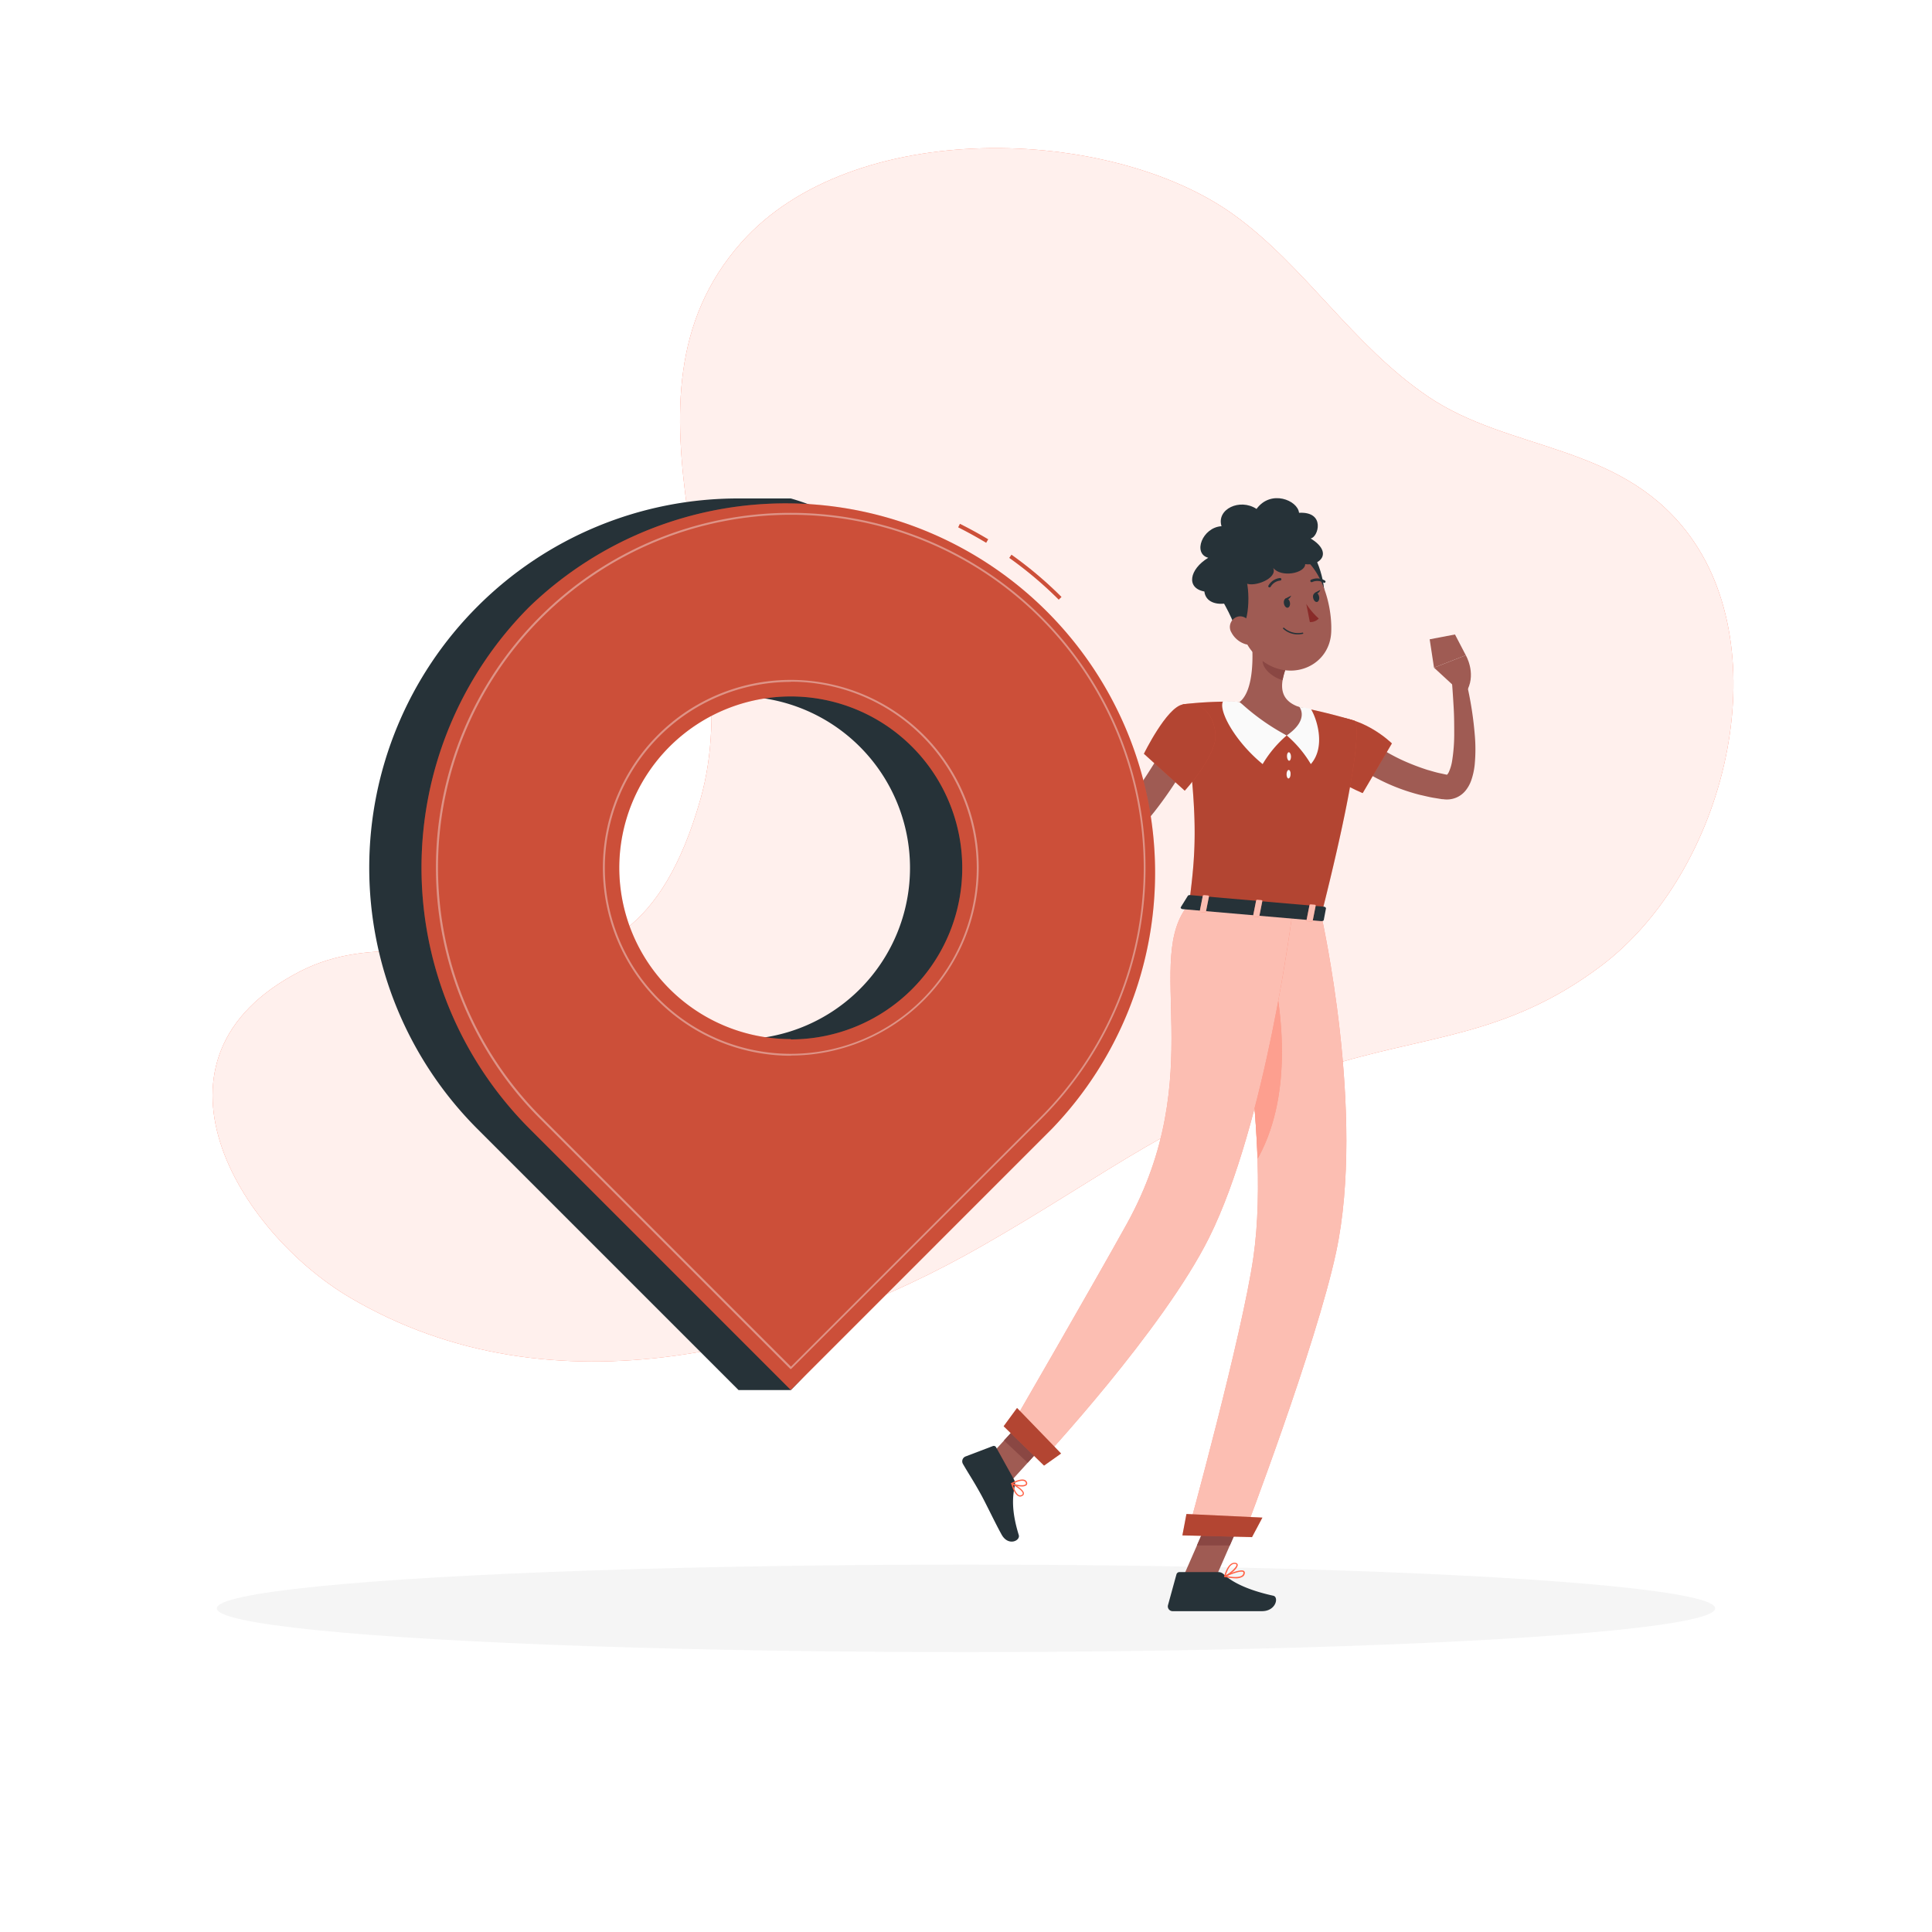 <svg class="animated" id="freepik_stories-address" xmlns="http://www.w3.org/2000/svg" viewBox="0 0 500 500" version="1.1" xmlns:xlink="http://www.w3.org/1999/xlink" xmlns:svgjs="http://svgjs.com/svgjs"><style>svg#freepik_stories-address:not(.animated) .animable {opacity: 0;}svg#freepik_stories-address.animated #freepik--Graphics--inject-23 {animation: 1.5s Infinite  linear floating;animation-delay: 0s;}            @keyframes floating {                0% {                    opacity: 1;                    transform: translateY(0px);                }                50% {                    transform: translateY(-10px);                }                100% {                    opacity: 1;                    transform: translateY(0px);                }            }        </style><g id="freepik--background-simple--inject-23" class="animable" style="transform-origin: 251.817px 195.342px;"><path d="M181.3,206.75c13.16-46.42-25.53-103.23,10.52-143.95,28.72-32.44,95.4-30.28,127.42-7.27,18.43,13.25,30.77,33.83,50.34,47.1,21,14.22,49.07,12,66.83,34.85,24,30.77,10.51,88-22.11,112.54-24.77,18.61-45.48,17.76-71.84,26.26-38.32,12.36-54.72,27-88.4,46.22-47.22,27-110.86,44.35-163.5,13.3-28.82-17-56.44-62-12.88-84.42C114.36,232.49,161.56,276.35,181.3,206.75Z" style="fill: #FF6347; transform-origin: 251.817px 195.342px;" id="elbe04sovqlek" class="animable"></path><g id="eli200bnwtcu"><path d="M181.3,206.75c13.16-46.42-25.53-103.23,10.52-143.95,28.72-32.44,95.4-30.28,127.42-7.27,18.43,13.25,30.77,33.83,50.34,47.1,21,14.22,49.07,12,66.83,34.85,24,30.77,10.51,88-22.11,112.54-24.77,18.61-45.48,17.76-71.84,26.26-38.32,12.36-54.72,27-88.4,46.22-47.22,27-110.86,44.35-163.5,13.3-28.82-17-56.44-62-12.88-84.42C114.36,232.49,161.56,276.35,181.3,206.75Z" style="fill: rgb(255, 255, 255); opacity: 0.9; transform-origin: 251.817px 195.342px;" class="animable" id="el55skuum4odx"></path></g></g><g id="freepik--Shadow--inject-23" class="animable" style="transform-origin: 250px 416.24px;"><ellipse cx="250" cy="416.24" rx="193.89" ry="11.32" style="fill: rgb(245, 245, 245); transform-origin: 250px 416.24px;" id="eld3etotktsz" class="animable"></ellipse></g><g id="freepik--Character--inject-23" class="animable animator-active" style="transform-origin: 315.431px 272.947px;"><path d="M351.94,189.79l.53.45.63.5c.42.34.87.68,1.31,1,.9.65,1.82,1.29,2.78,1.87a50.64,50.64,0,0,0,5.93,3.22,60.81,60.81,0,0,0,6.31,2.42c1.09.29,2.16.65,3.27.87l1.66.36.2,0h0l0,0s0,0-.05,0-.1.11,0,0a2.47,2.47,0,0,0,.48-.75,11.31,11.31,0,0,0,.81-2.76,44.24,44.24,0,0,0,.55-6.75c0-2.33,0-4.7-.14-7.07s-.29-4.78-.49-7.13l3.5-.63a91.18,91.18,0,0,1,2.44,14.66,42.61,42.61,0,0,1,0,7.74,18,18,0,0,1-.94,4.27,8.92,8.92,0,0,1-1.31,2.39,6.19,6.19,0,0,1-2.84,2.09,6.34,6.34,0,0,1-2.7.34l-.41-.05-.24,0-1.91-.31c-1.28-.19-2.53-.53-3.8-.8a51.47,51.47,0,0,1-7.34-2.47,52.87,52.87,0,0,1-6.9-3.55c-1.11-.67-2.18-1.41-3.24-2.18-.53-.39-1.05-.79-1.57-1.21-.26-.21-.51-.43-.77-.66s-.49-.43-.83-.75Z" style="fill: rgb(159, 91, 83); transform-origin: 364.348px 191.148px;" id="el0sz7le18lsb" class="animable"></path><path d="M341.91,185.59c10.13-1.38,18.31,6.81,18.31,6.81l-7.56,12.86S341,200.35,339.24,196C337.42,191.5,336.71,186.29,341.91,185.59Z" style="fill: #FF6347; transform-origin: 349.055px 195.347px;" id="elgaq89s2i9j4" class="animable"></path><g id="el10l5daxnnx6e"><path d="M341.91,185.59c10.13-1.38,18.31,6.81,18.31,6.81l-7.56,12.86S341,200.35,339.24,196C337.42,191.5,336.71,186.29,341.91,185.59Z" style="opacity: 0.3; transform-origin: 349.055px 195.347px;" class="animable" id="el2ngnzb4tm1l"></path></g><path d="M376.67,177.91l-5.55-5.12,8.23-3.21s2.61,4.4.5,8.8Z" style="fill: rgb(159, 91, 83); transform-origin: 375.897px 173.98px;" id="elxbhtnktdxpp" class="animable"></path><polygon points="370 165.45 376.55 164.2 379.35 169.58 371.12 172.79 370 165.45" style="fill: rgb(159, 91, 83); transform-origin: 374.675px 168.495px;" id="elnwjyqyem02" class="animable"></polygon><polygon points="306 408.57 314.16 409.37 322.66 389.94 314.5 389.14 306 408.57" style="fill: rgb(159, 91, 83); transform-origin: 314.33px 399.255px;" id="elii991i8clds" class="animable"></polygon><polygon points="253.43 379.85 259.56 385.61 272.79 371.06 266.66 365.31 253.43 379.85" style="fill: rgb(159, 91, 83); transform-origin: 263.11px 375.46px;" id="el2d7s7imb7mv" class="animable"></polygon><path d="M262.39,382.85l-4.61-8.3a.67.67,0,0,0-.83-.31l-7.09,2.7a1.35,1.35,0,0,0-.66,1.91c1.66,2.87,2.6,4.17,4.62,7.82,1.25,2.24,3.68,7.39,5.4,10.49s4.88,1.57,4.44.12c-2-6.48-1.6-10.09-1-12.95A2.22,2.22,0,0,0,262.39,382.85Z" style="fill: rgb(38, 50, 56); transform-origin: 256.364px 386.581px;" id="elxqjh85m08ga" class="animable"></path><path d="M315.25,406.85h-10a.83.83,0,0,0-.79.61l-2.18,7.93a1.24,1.24,0,0,0,1.23,1.58c3.53,0,5.2,0,9.61,0h13.47c3.67,0,4.43-3.7,2.92-4-6.8-1.5-10.72-3.58-12.81-5.55A2.06,2.06,0,0,0,315.25,406.85Z" style="fill: rgb(38, 50, 56); transform-origin: 316.237px 411.91px;" id="eli4ovcu6isaq" class="animable"></path><polygon points="322.65 389.95 318.28 399.96 309.76 399.96 314.49 389.15 322.65 389.95" style="fill: rgb(138, 71, 67); transform-origin: 316.205px 394.555px;" id="elt33tb6y3qo" class="animable"></polygon><polygon points="266.65 365.31 272.79 371.07 265.96 378.56 259.83 372.8 266.65 365.31" style="fill: rgb(138, 71, 67); transform-origin: 266.31px 371.935px;" id="eltt1htgudg3a" class="animable"></polygon><path d="M350.58,186.53s3.66,1.62-8.64,50.32l-34.19-3c1.78-13.87,2.54-22.45-1.65-51.58a102.21,102.21,0,0,1,14.69-.65A108.91,108.91,0,0,1,336.31,183,146.44,146.44,0,0,1,350.58,186.53Z" style="fill: #FF6347; transform-origin: 328.595px 209.215px;" id="el3aqbre82lyq" class="animable"></path><g id="el2qx4k8xusv4"><path d="M350.58,186.53s3.66,1.62-8.64,50.32l-34.19-3c1.78-13.87,2.54-22.45-1.65-51.58a102.21,102.21,0,0,1,14.69-.65A108.91,108.91,0,0,1,336.31,183,146.44,146.44,0,0,1,350.58,186.53Z" style="opacity: 0.3; transform-origin: 328.595px 209.215px;" class="animable" id="elynsj30l8ikj"></path></g><path d="M320.79,181.66s-1.94-.21-4.23-.21c-1.38,2.13,2.81,10.22,10.21,16.3a29.78,29.78,0,0,1,6.23-7.42Z" style="fill: rgb(250, 250, 250); transform-origin: 324.649px 189.6px;" id="elazc44skr9ju" class="animable"></path><path d="M336.31,183a15.42,15.42,0,0,1,2.93.47c1.38,2.13,4.05,9.66,0,14.28a29.78,29.78,0,0,0-6.23-7.42Z" style="fill: rgb(250, 250, 250); transform-origin: 337.199px 190.375px;" id="eltm1ckhfrfn8" class="animable"></path><path d="M334.11,195.75c0,.61-.17,1.11-.46,1.13s-.54-.47-.58-1.07.17-1.12.46-1.13S334.08,195.14,334.11,195.75Z" style="fill: rgb(250, 250, 250); transform-origin: 333.588px 195.78px;" id="elfde3wb84gi6" class="animable"></path><path d="M334,200.38c0,.6-.26,1.09-.55,1.09s-.5-.51-.49-1.12.26-1.09.55-1.09S334.05,199.77,334,200.38Z" style="fill: rgb(250, 250, 250); transform-origin: 333.483px 200.365px;" id="eli9n6qudqcy" class="animable"></path><path d="M323.84,164.31c.55,5.08.73,14.32-3,17.35A57.68,57.68,0,0,0,333,190.33c5.94-4.1,3.31-7.33,3.31-7.33-5.45-1.81-4.95-5.93-3.65-9.73Z" style="fill: rgb(159, 91, 83); transform-origin: 328.865px 177.32px;" id="el80b9sukzf3o" class="animable"></path><path d="M327.44,168l5.22,5.3a16.7,16.7,0,0,0-.72,2.71c-2.1-.49-5.14-2.67-5.17-4.92A8.79,8.79,0,0,1,327.44,168Z" style="fill: rgb(138, 71, 67); transform-origin: 329.715px 172.005px;" id="elng14khrr07c" class="animable"></path><path d="M333.82,149.26s5.54,5.44,6.76,8.09c3.36,1.25,2.45-7.6-.1-12.72C336,148.62,333.82,149.26,333.82,149.26Z" style="fill: rgb(38, 50, 56); transform-origin: 338.291px 151.05px;" id="elg3s62i22m3c" class="animable"></path><path d="M319.37,156.37c2.12,8.12,2.84,11.6,7.82,15,7.48,5.11,17,.73,17.33-7.85.32-7.73-3.2-19.7-11.88-21.38A11.43,11.43,0,0,0,319.37,156.37Z" style="fill: rgb(159, 91, 83); transform-origin: 331.751px 157.734px;" id="elk6fgwwunnhr" class="animable"></path><path d="M337.78,146c3.72.55,7.43-2.93,1.41-6.66,1.93-.2,4-7-3-6.63-.34-3.23-7.27-6.11-11-1-4.31-2.84-10.43.06-9.06,4.47-4.95.31-7.53,7.07-3.44,8.17-4.92,3-5.78,7.85-1,8.73.66,5.61,11.65,3.1,10.8-2.12,2,1.07,8.28-1.23,7-4C331.52,149.57,337.78,148.38,337.78,146Z" style="fill: rgb(38, 50, 56); transform-origin: 325.445px 142.592px;" id="elddgl3bb1svk" class="animable"></path><path d="M315,153.14s4.08,6.6,4.62,9.47c3,2,4.21-6.79,3-12.37C317.25,153,315,153.14,315,153.14Z" style="fill: rgb(38, 50, 56); transform-origin: 319.042px 156.57px;" id="elfgsxn6kdrht" class="animable"></path><path d="M318.7,163.7a6.17,6.17,0,0,0,3.6,3c2.06.61,3.13-1.22,2.6-3.18-.49-1.77-2.14-4.22-4.22-4A2.76,2.76,0,0,0,318.7,163.7Z" style="fill: rgb(159, 91, 83); transform-origin: 321.663px 163.163px;" id="el79uzrqqtii4" class="animable"></path><path d="M341.94,236.85s11.57,51.17,3.84,87.24c-5.17,24.16-23.82,73-23.82,73l-14.58-.38s14.12-51.22,17-71.36c5-34.46-7.52-90.64-7.52-90.64Z" style="fill: #FF6347; transform-origin: 327.911px 315.9px;" id="eld76zenxf3d" class="animable"></path><g id="ele9f3osbkk7q"><path d="M341.94,236.85s11.57,51.17,3.84,87.24c-5.17,24.16-23.82,73-23.82,73l-14.58-.38s14.12-51.22,17-71.36c5-34.46-7.52-90.64-7.52-90.64Z" style="fill: rgb(250, 250, 250); opacity: 0.6; transform-origin: 327.911px 315.9px;" class="animable" id="elhupb6ek1cw7"></path></g><path d="M328.6,247.18l-7.29,11.5a352.87,352.87,0,0,1,4.17,41.19C335.73,281.51,330.88,256.9,328.6,247.18Z" style="fill: #FF6347; transform-origin: 326.535px 273.525px;" id="el479kqlpus88" class="animable"></path><g id="eleafpl7e04bb"><path d="M328.6,247.18l-7.29,11.5a352.87,352.87,0,0,1,4.17,41.19C335.73,281.51,330.88,256.9,328.6,247.18Z" style="fill: rgb(250, 250, 250); opacity: 0.4; transform-origin: 326.535px 273.525px;" class="animable" id="elgy41lth6fmu"></path></g><polygon points="324.02 397.81 306 397.36 307.05 391.82 326.71 392.75 324.02 397.81" style="fill: #FF6347; transform-origin: 316.355px 394.815px;" id="el8mjez7r1rzi" class="animable"></polygon><g id="el670zao7yhip"><polygon points="324.02 397.81 306 397.36 307.05 391.82 326.71 392.75 324.02 397.81" style="opacity: 0.3; transform-origin: 316.355px 394.815px;" class="animable" id="elwr65m3xjp9e"></polygon></g><path d="M334.46,236.3s-6.78,54.27-21.49,83.89c-11.88,23.93-43.59,58-43.59,58l-8.1-8.35s21.41-37,30.24-52.92c21.65-39,4-68.72,16.23-83Z" style="fill: #FF6347; transform-origin: 297.87px 306.055px;" id="elrnxtcyevbbd" class="animable"></path><g id="el1ljnalfj18l"><path d="M334.46,236.3s-6.78,54.27-21.49,83.89c-11.88,23.93-43.59,58-43.59,58l-8.1-8.35s21.41-37,30.24-52.92c21.65-39,4-68.72,16.23-83Z" style="fill: rgb(250, 250, 250); opacity: 0.6; transform-origin: 297.87px 306.055px;" class="animable" id="el95pnwwt6x74"></path></g><polygon points="270.2 379.3 259.74 369.11 263.21 364.38 274.61 376.17 270.2 379.3" style="fill: #FF6347; transform-origin: 267.175px 371.84px;" id="el2tweisgroqn" class="animable"></polygon><g id="el3thye0fez82"><polygon points="270.2 379.3 259.74 369.11 263.21 364.38 274.61 376.17 270.2 379.3" style="opacity: 0.3; transform-origin: 267.175px 371.84px;" class="animable" id="el8hms9ouv7yo"></polygon></g><path d="M307.41,231.84l-1.81,2.92c-.14.23.13.5.52.53l35.85,3.1c.31,0,.58-.1.62-.29l.57-3c0-.21-.21-.42-.55-.45l-34.62-3A.63.63,0,0,0,307.41,231.84Z" style="fill: rgb(38, 50, 56); transform-origin: 324.361px 235.014px;" id="el59zxrbt7eww" class="animable"></path><path d="M311.73,236.11l-.93-.08c-.19,0-.32-.12-.3-.24l.78-3.94c0-.11.2-.19.38-.18l.93.08c.18,0,.31.13.29.24l-.78,3.94C312.08,236.05,311.91,236.13,311.73,236.11Z" style="fill: #FF6347; transform-origin: 311.69px 233.891px;" id="el3m93mhnzj9w" class="animable"></path><g id="el30zyrcfqi5m"><path d="M311.73,236.11l-.93-.08c-.19,0-.32-.12-.3-.24l.78-3.94c0-.11.2-.19.38-.18l.93.08c.18,0,.31.13.29.24l-.78,3.94C312.08,236.05,311.91,236.13,311.73,236.11Z" style="fill: rgb(250, 250, 250); opacity: 0.6; transform-origin: 311.69px 233.891px;" class="animable" id="el4k2j3k7sx8c"></path></g><path d="M339.34,238.5l-.93-.08c-.18,0-.31-.12-.29-.24l.78-3.94c0-.11.19-.19.37-.18l.93.08c.19,0,.32.13.3.24l-.78,3.94A.35.35,0,0,1,339.34,238.5Z" style="fill: #FF6347; transform-origin: 339.31px 236.283px;" id="elyrquibexjh" class="animable"></path><g id="eldy7nst4qv9r"><path d="M339.34,238.5l-.93-.08c-.18,0-.31-.12-.29-.24l.78-3.94c0-.11.19-.19.37-.18l.93.08c.19,0,.32.13.3.24l-.78,3.94A.35.35,0,0,1,339.34,238.5Z" style="fill: rgb(250, 250, 250); opacity: 0.6; transform-origin: 339.31px 236.283px;" class="animable" id="el42asunmha4a"></path></g><path d="M325.53,237.31l-.92-.08c-.19,0-.32-.13-.3-.24l.78-3.94c0-.12.19-.2.38-.18l.92.08c.19,0,.32.12.3.24l-.78,3.93C325.89,237.24,325.72,237.32,325.53,237.31Z" style="fill: #FF6347; transform-origin: 325.5px 235.089px;" id="elsiysf4596p" class="animable"></path><g id="elc9l1vjexeu"><path d="M325.53,237.31l-.92-.08c-.19,0-.32-.13-.3-.24l.78-3.94c0-.12.19-.2.38-.18l.92.08c.19,0,.32.12.3.24l-.78,3.93C325.89,237.24,325.72,237.32,325.53,237.31Z" style="fill: rgb(250, 250, 250); opacity: 0.6; transform-origin: 325.5px 235.089px;" class="animable" id="eluzuafkty9ln"></path></g><path d="M332.28,156.22c.13.67.59,1.14,1,1.05s.68-.69.55-1.36-.59-1.14-1-1.06S332.15,155.55,332.28,156.22Z" style="fill: rgb(38, 50, 56); transform-origin: 333.055px 156.061px;" id="elqo8nfoqjm29" class="animable"></path><path d="M339.84,154.73c.13.67.59,1.14,1,1.06s.68-.7.55-1.37-.59-1.14-1-1S339.7,154.06,339.84,154.73Z" style="fill: rgb(38, 50, 56); transform-origin: 340.613px 154.597px;" id="elf0lpijj8z3n" class="animable"></path><path d="M340.2,153.44l1.52-.78S341.14,154.08,340.2,153.44Z" style="fill: rgb(38, 50, 56); transform-origin: 340.96px 153.133px;" id="el8t13lfl233o" class="animable"></path><path d="M338.06,156.28a18.35,18.35,0,0,0,3.23,3.79,2.94,2.94,0,0,1-2.3.92Z" style="fill: rgb(137, 43, 41); transform-origin: 339.675px 158.637px;" id="elpqigvyuz2yg" class="animable"></path><path d="M335.9,164.18a5.54,5.54,0,0,1-3.81-1.45.18.18,0,0,1,0-.24.17.17,0,0,1,.24,0,5.46,5.46,0,0,0,4.75,1.23.17.17,0,0,1,.2.13.16.16,0,0,1-.13.19A6.25,6.25,0,0,1,335.9,164.18Z" style="fill: rgb(38, 50, 56); transform-origin: 334.664px 163.31px;" id="el7xmq1yd5srg" class="animable"></path><path d="M328.56,152a.38.38,0,0,1-.17,0,.34.34,0,0,1-.11-.46,3.88,3.88,0,0,1,3-1.95h0a.34.34,0,0,1,.34.32.33.33,0,0,1-.32.34,3.27,3.27,0,0,0-2.47,1.63A.32.32,0,0,1,328.56,152Z" style="fill: rgb(38, 50, 56); transform-origin: 329.926px 150.8px;" id="elwx79x7zjfz8" class="animable"></path><path d="M342.76,150.82a.32.32,0,0,1-.16,0,3.24,3.24,0,0,0-3-.19.34.34,0,0,1-.45-.14.34.34,0,0,1,.14-.45,3.88,3.88,0,0,1,3.58.2.33.33,0,0,1,.13.45A.32.32,0,0,1,342.76,150.82Z" style="fill: rgb(38, 50, 56); transform-origin: 341.078px 150.263px;" id="elbmcutpdcll6" class="animable"></path><path d="M308.7,194.55a83.92,83.92,0,0,1-4.62,8.07c-1.68,2.58-3.46,5.08-5.37,7.51a77.91,77.91,0,0,1-6.22,6.91c-1.13,1.08-2.26,2.16-3.48,3.16l-.9.77a10.9,10.9,0,0,1-1.34.94,7.23,7.23,0,0,1-3.81,1,6.82,6.82,0,0,1-3.77-1.33,10.29,10.29,0,0,1-2.22-2.2,21.6,21.6,0,0,1-2.53-4.51,54.12,54.12,0,0,1-2.81-8.93A119.26,119.26,0,0,1,269,188l3.53-.44c.57,2.84,1.18,5.74,1.89,8.58s1.43,5.67,2.3,8.41a58.84,58.84,0,0,0,3,7.88,15.94,15.94,0,0,0,2,3.15,4.43,4.43,0,0,0,1,.87c.28.16.37.13.38.11a1.3,1.3,0,0,0,.4-.2c.13-.09.29-.22.46-.36l.76-.72c1-.93,2-1.95,3-3,1.92-2.07,3.7-4.29,5.44-6.54s3.33-4.65,4.85-7.08c.77-1.2,1.51-2.43,2.24-3.67s1.42-2.52,2-3.68Z" style="fill: rgb(159, 91, 83); transform-origin: 288.85px 205.236px;" id="elan254a1muwq" class="animable"></path><path d="M274.1,188.79l-.89-7.49-7.42,4.78s2.43,4,5.79,5.08Z" style="fill: rgb(159, 91, 83); transform-origin: 269.945px 186.23px;" id="elshpdv8fx2jm" class="animable"></path><polygon points="270.46 178.26 265.61 182.84 265.79 186.08 273.21 181.3 270.46 178.26" style="fill: rgb(159, 91, 83); transform-origin: 269.41px 182.17px;" id="elbroegsezmka" class="animable"></polygon><path d="M306.1,182.31c-4.19.75-10.06,12.77-10.06,12.77l10.57,9.55s8.4-9.16,7.95-14.62C314.18,185.37,311.44,181.37,306.1,182.31Z" style="fill: #FF6347; transform-origin: 305.309px 193.401px;" id="el18pjo0xbo9q" class="animable"></path><g id="elkw36wtoq73e"><path d="M306.1,182.31c-4.19.75-10.06,12.77-10.06,12.77l10.57,9.55s8.4-9.16,7.95-14.62C314.18,185.37,311.44,181.37,306.1,182.31Z" style="opacity: 0.3; transform-origin: 305.309px 193.401px;" class="animable" id="elay9377vp91"></path></g><path d="M264,387.31a.87.87,0,0,1-.32-.06c-1-.33-1.66-2.19-2-3.27a.18.18,0,0,1,.06-.17.17.17,0,0,1,.18,0c.31.16,3,1.59,3.07,2.65a.64.64,0,0,1-.28.59A1.2,1.2,0,0,1,264,387.31Zm-1.85-3c.46,1.48,1.06,2.47,1.63,2.66a.82.82,0,0,0,.76-.17.32.32,0,0,0,.15-.3C264.64,385.82,263.07,384.8,262.15,384.28Z" style="fill: #FF6347; transform-origin: 263.335px 385.547px;" id="elf6hilwjbydq" class="animable"></path><path d="M264.42,384.7a6,6,0,0,1-2.63-.62.16.16,0,0,1-.08-.14.18.18,0,0,1,.08-.15c.09-.05,2.21-1.21,3.35-.81a1,1,0,0,1,.63.6.68.68,0,0,1-.15.82A2,2,0,0,1,264.42,384.7Zm-2.18-.76c.91.39,2.67.63,3.16.2.08-.07.17-.18.06-.44a.66.66,0,0,0-.43-.4C264.26,383,262.84,383.64,262.24,383.94Z" style="fill: #FF6347; transform-origin: 263.778px 383.801px;" id="elnmik39y9g5n" class="animable"></path><path d="M319.7,408.47a13.44,13.44,0,0,1-2.74-.35.16.16,0,0,1-.13-.14.17.17,0,0,1,.09-.17c.42-.2,4.06-1.87,5-1.26a.57.57,0,0,1,.24.52,1.23,1.23,0,0,1-.5.94A3.31,3.31,0,0,1,319.7,408.47Zm-2.17-.57c1.08.2,3.08.46,3.9-.16a.85.85,0,0,0,.36-.69c0-.14,0-.19-.09-.22C321.19,406.48,319,407.23,317.53,407.9Z" style="fill: #FF6347; transform-origin: 319.496px 407.448px;" id="el9u4oqvxypmb" class="animable"></path><path d="M317,408.13a.21.21,0,0,1-.11,0,.18.18,0,0,1-.06-.17c0-.15.89-3.75,2.84-3.51.49.06.63.31.65.5.13.92-2.17,2.76-3.26,3.2Zm2.49-3.4c-1.26,0-2,2.09-2.24,2.93,1.18-.62,2.82-2.12,2.74-2.7,0,0,0-.18-.36-.22Z" style="fill: #FF6347; transform-origin: 318.576px 406.294px;" id="elj992famc6r" class="animable"></path><path d="M332.65,154.93l1.51-.78S333.58,155.57,332.65,154.93Z" style="fill: rgb(38, 50, 56); transform-origin: 333.405px 154.623px;" id="eldi4bpl6wda6" class="animable"></path></g><g id="freepik--Graphics--inject-23" class="animable" style="transform-origin: 197.249px 244.375px;"><path d="M123.53,157a95.27,95.27,0,0,1,67.59-28h13.53s63.83,16.71,63.83,85.09c0,66.84-44.19,126-63.82,145.66H191.14l-67.61-67.61A95.6,95.6,0,0,1,123.53,157Zm67.6,112a44.38,44.38,0,1,0-44.38-44.37A44.38,44.38,0,0,0,191.13,268.92Z" style="fill: rgb(38, 50, 56); transform-origin: 182.019px 244.375px;" id="ellfx3mhdxgg9" class="animable"></path><path d="M274,155.19a100.32,100.32,0,0,0-12.8-10.81l.57-.82a101,101,0,0,1,12.94,10.93Zm-18.78-14.72c-2.35-1.42-4.79-2.76-7.24-4l.44-.9c2.48,1.23,4.94,2.58,7.32,4Z" style="fill: #FF6347; transform-origin: 261.345px 145.38px;" id="elbsanjfa2te8" class="animable"></path><g id="el4fzgf4maecc"><path d="M274,155.19a100.32,100.32,0,0,0-12.8-10.81l.57-.82a101,101,0,0,1,12.94,10.93Zm-18.78-14.72c-2.35-1.42-4.79-2.76-7.24-4l.44-.9c2.48,1.23,4.94,2.58,7.32,4Z" style="opacity: 0.2; transform-origin: 261.345px 145.38px;" class="animable" id="elkrnxa8cbirr"></path></g><path d="M137.05,157A95.59,95.59,0,0,1,272.23,292.14l-67.57,67.58-67.61-67.61A95.58,95.58,0,0,1,137.05,157Zm67.6,112a44.38,44.38,0,1,0-44.38-44.37A44.38,44.38,0,0,0,204.65,268.92Z" style="fill: #FF6347; transform-origin: 204.012px 244.996px;" id="elevtx2h5qesm" class="animable"></path><g id="elw1dgu46rmep"><path d="M137.05,157A95.59,95.59,0,0,1,272.23,292.14l-67.57,67.58-67.61-67.61A95.58,95.58,0,0,1,137.05,157Zm67.6,112a44.38,44.38,0,1,0-44.38-44.37A44.38,44.38,0,0,0,204.65,268.92Z" style="opacity: 0.2; transform-origin: 204.012px 244.996px;" class="animable" id="elhn4nppmbd8h"></path></g><g id="elcjos0fobi9p"><path d="M204.66,354.31a.25.25,0,0,1-.18-.08L139.7,289.46a91.82,91.82,0,1,1,129.88,0l-64.75,64.74A.23.23,0,0,1,204.66,354.31Zm0-221.09a91.32,91.32,0,0,0-64.56,155.89l64.6,64.59,64.57-64.56.17.17-.17-.17a91.35,91.35,0,0,0-64.61-155.92Zm0,140a48.63,48.63,0,1,1,48.63-48.62A48.68,48.68,0,0,1,204.65,273.17Zm0-96.75a48.13,48.13,0,1,0,48.13,48.13A48.18,48.18,0,0,0,204.65,176.42Z" style="fill: rgb(250, 250, 250); opacity: 0.4; mix-blend-mode: color-dodge; transform-origin: 204.64px 243.518px;" class="animable" id="elt46rsjf23d"></path></g></g><defs>     <filter id="active" height="200%">         <feMorphology in="SourceAlpha" result="DILATED" operator="dilate" radius="2"></feMorphology>                <feFlood flood-color="#32DFEC" flood-opacity="1" result="PINK"></feFlood>        <feComposite in="PINK" in2="DILATED" operator="in" result="OUTLINE"></feComposite>        <feMerge>            <feMergeNode in="OUTLINE"></feMergeNode>            <feMergeNode in="SourceGraphic"></feMergeNode>        </feMerge>    </filter>    <filter id="hover" height="200%">        <feMorphology in="SourceAlpha" result="DILATED" operator="dilate" radius="2"></feMorphology>                <feFlood flood-color="#ff0000" flood-opacity="0.5" result="PINK"></feFlood>        <feComposite in="PINK" in2="DILATED" operator="in" result="OUTLINE"></feComposite>        <feMerge>            <feMergeNode in="OUTLINE"></feMergeNode>            <feMergeNode in="SourceGraphic"></feMergeNode>        </feMerge>            <feColorMatrix type="matrix" values="0   0   0   0   0                0   1   0   0   0                0   0   0   0   0                0   0   0   1   0 "></feColorMatrix>    </filter></defs></svg>